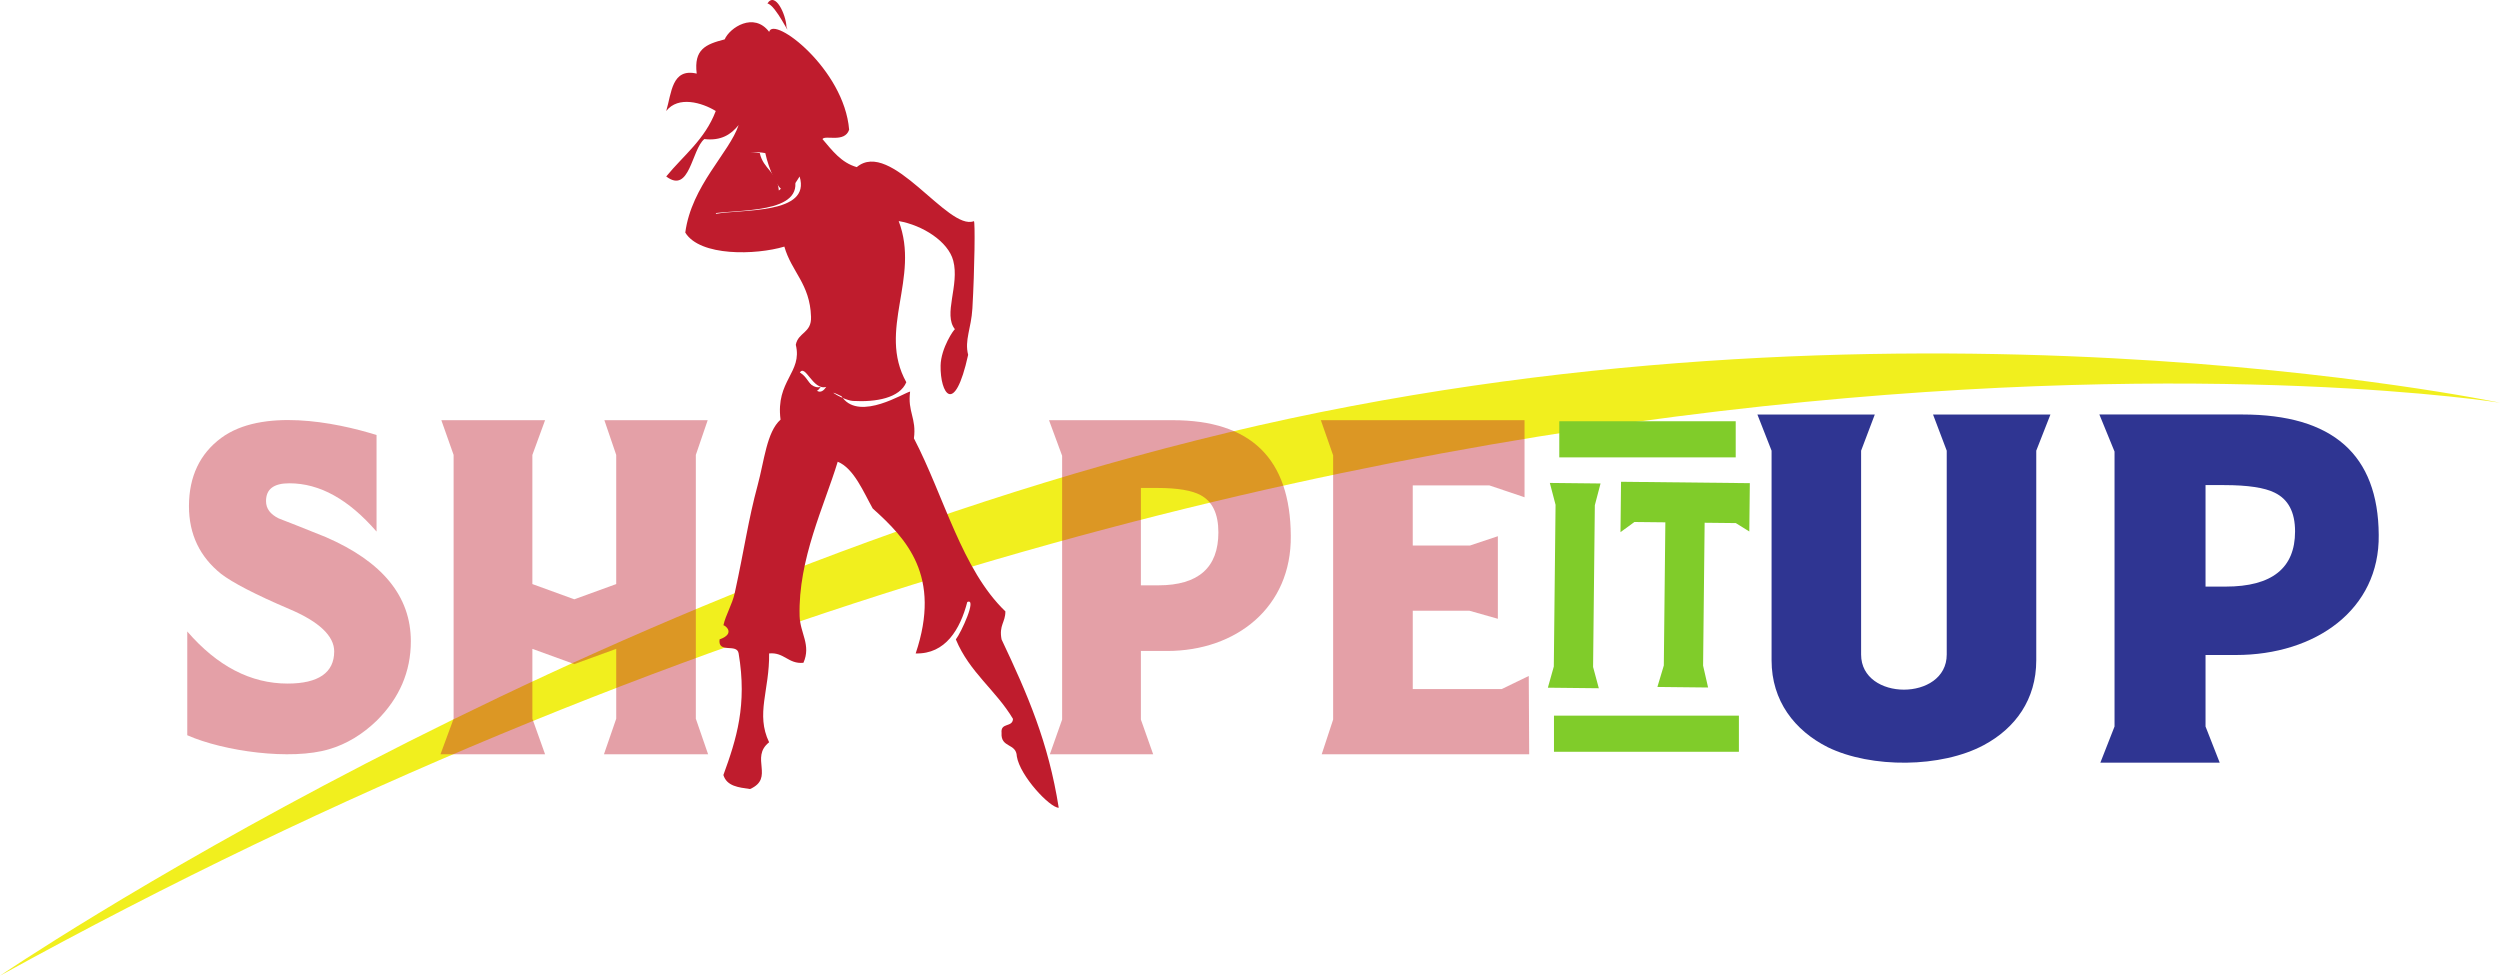 <?xml version="1.0" encoding="UTF-8" standalone="no"?>
<!-- Created with Inkscape (http://www.inkscape.org/) -->

<svg
   xmlns:dc="http://purl.org/dc/elements/1.1/"
   xmlns:cc="http://creativecommons.org/ns#"
   xmlns:rdf="http://www.w3.org/1999/02/22-rdf-syntax-ns#"
   xmlns:svg="http://www.w3.org/2000/svg"
   xmlns="http://www.w3.org/2000/svg"
   xmlns:sodipodi="http://sodipodi.sourceforge.net/DTD/sodipodi-0.dtd"
   xmlns:inkscape="http://www.inkscape.org/namespaces/inkscape"
   id="svg4136"
   version="1.1"
   inkscape:version="0.91 r13725"
   xml:space="preserve"
   width="735.622"
   height="287.101"
   viewBox="0 0 735.622 287.101"
   preserveAspectRatio="xMinYMin meet"
   sodipodi:docname="shapeitup_general.svg"><defs
     id="defs4140"><clipPath
       clipPathUnits="userSpaceOnUse"
       id="clipPath4150"><path
         d="M 0,612 792,612 792,0 0,0 0,612 Z"
         id="path4152"
         inkscape:connector-curvature="0" /></clipPath><clipPath
       clipPathUnits="userSpaceOnUse"
       id="clipPath4194"><path
         d="m 145.878,193.284 315.887,0 0,-78.681 -315.887,0 0,78.681 z"
         id="path4196"
         inkscape:connector-curvature="0" /></clipPath><clipPath
       clipPathUnits="userSpaceOnUse"
       id="clipPath4328"><path
         d="m 139.43,482.889 315.886,0 0,-78.682 -315.886,0 0,78.682 z"
         id="path4330"
         inkscape:connector-curvature="0" /></clipPath></defs><sodipodi:namedview
     pagecolor="#ffffff"
     bordercolor="#666666"
     borderopacity="1"
     objecttolerance="10"
     gridtolerance="10"
     guidetolerance="10"
     inkscape:pageopacity="0"
     inkscape:pageshadow="2"
     inkscape:window-width="1920"
     inkscape:window-height="1017"
     id="namedview4138"
     showgrid="false"
     inkscape:zoom="1.1084967"
     inkscape:cx="255.44148"
     inkscape:cy="304.39937"
     inkscape:window-x="-8"
     inkscape:window-y="-8"
     inkscape:window-maximized="1"
     inkscape:current-layer="g4144"
     fit-margin-top="0"
     fit-margin-left="0"
     fit-margin-right="0"
     fit-margin-bottom="0" /><g
     id="g4144"
     inkscape:groupmode="layer"
     inkscape:label="FinalLogo_061114 - Copy"
     transform="matrix(1.25,0,0,-1.25,-127.244,365.201)"><g
       id="g4154"
       transform="translate(101.795,62.48)"><path
         d="m 0,0 c 0,0 133.143,90.511 289.006,127.842 155.863,37.33 299.492,7.036 299.492,7.036 0,0 -266.467,42.749 -588.498,-134.878"
         style="fill:#f1ef1e;fill-opacity:1;fill-rule:nonzero;stroke:none"
         id="path4156"
         inkscape:connector-curvature="0" /></g><g
       id="g4158"
       transform="translate(286.929,285.842)"><path
         d="M 0,0 C -0.107,2.877 -2.643,8.398 -4.486,5.504 -2.482,5.129 1.133,-2.871 0,0"
         style="fill:#bf1c2d;fill-opacity:1;fill-rule:nonzero;stroke:none"
         id="path4160"
         inkscape:connector-curvature="0" /></g><g
       id="g4162"
       transform="translate(298.872,198.491)"><path
         d="M 0,0 C -0.098,0.125 -0.191,0.254 -0.282,0.392 -3.55,2.013 -1.998,0.863 0,0"
         style="fill:#bf1c2d;fill-opacity:1;fill-rule:nonzero;stroke:none"
         id="path4164"
         inkscape:connector-curvature="0" /></g><g
       id="g4166"
       transform="translate(279.753,264.928)"><path
         d="m 0,0 c 1.303,0.603 4.635,-1.286 4.484,1.102 l -5.382,0 C -3.125,-0.811 -2.362,-1.744 0,0"
         style="fill:#bf1c2d;fill-opacity:1;fill-rule:nonzero;stroke:none"
         id="path4168"
         inkscape:connector-curvature="0" /></g><g
       id="g4170"
       transform="translate(287.826,270.432)"><path
         d="M 0,0 C -0.546,2.633 1.125,7.986 -0.897,8.806 -0.567,4.443 -3,2.078 0,0"
         style="fill:#bf1c2d;fill-opacity:1;fill-rule:nonzero;stroke:none"
         id="path4172"
         inkscape:connector-curvature="0" /></g><g
       id="g4174"
       transform="translate(288.723,204.387)"><path
         d="M 0,0 C 2.084,-0.453 3.791,-6.989 6.279,-3.301 3.076,-4.225 1.356,2.299 0,0"
         style="fill:#bf1c2d;fill-opacity:1;fill-rule:nonzero;stroke:none"
         id="path4176"
         inkscape:connector-curvature="0" /></g><g
       id="g4178"
       transform="translate(285.134,247.316)"><path
         d="m 0,0 c -0.364,4.323 -3.68,5.021 -4.484,8.804 -9.2,1.752 -8.609,-8.515 -11.662,-14.308 C -10.027,-4.347 6.36,-5.699 3.588,3.301 2.708,1.814 1.195,1.102 0,0"
         style="fill:#bf1c2d;fill-opacity:1;fill-rule:nonzero;stroke:none"
         id="path4180"
         inkscape:connector-curvature="0" /></g><g
       id="g4182"
       transform="translate(286.031,269.33)"><path
         d="m 0,0 0,-4.402 c 1.597,0.607 3.726,0.564 4.486,2.201 C 1.948,-0.354 1.432,-5.123 0,0"
         style="fill:#bf1c2d;fill-opacity:1;fill-rule:nonzero;stroke:none"
         id="path4184"
         inkscape:connector-curvature="0" /></g><g
       id="g4186"
       transform="translate(290.02,204.387)"><path
         d="M 0,0 C 1.357,2.299 3.076,-4.225 6.279,-3.301 3.791,-6.989 2.084,-0.453 0,0 m -19.734,37.426 c 3.053,5.793 2.462,16.058 11.661,14.308 0.804,-3.781 3.007,-8.804 4.485,-8.804 1.478,0 2.709,1.814 3.588,3.302 2.772,-9.003 -13.615,-7.649 -19.734,-8.806 M 40.678,15.215 c 0.53,9.264 0.666,20.623 0.35,20.498 -6.12,-2.412 -19.507,19.479 -27.572,12.721 -3.644,1.031 -5.78,3.913 -8.074,6.603 0.602,1.02 5.22,-0.968 6.28,2.202 -1.171,14.302 -17.823,26.939 -18.828,23.036 -3.606,4.749 -9.288,0.983 -10.473,-1.773 -4.453,-1.141 -7.289,-2.32 -6.581,-8.055 -5.875,1.34 -5.899,-4.502 -7.175,-8.804 2.825,3.623 8.427,1.985 11.661,0 -2.567,-6.758 -7.625,-10.457 -11.661,-15.411 5.566,-4.211 5.951,6.334 8.97,8.805 3.967,-0.463 6.288,1.091 8.074,3.302 -2.17,-6.52 -11.096,-14.262 -12.559,-25.318 3.475,-5.652 16.593,-5.306 23.322,-3.299 1.704,-5.983 6.03,-8.747 6.279,-16.513 0.16,-3.864 -3.029,-3.622 -3.587,-6.605 1.625,-6.555 -4.789,-8.406 -3.588,-17.612 -3.257,-2.884 -3.833,-9.687 -5.382,-15.41 -2.228,-8.227 -3.121,-14.981 -5.383,-25.316 -0.626,-2.866 -2.124,-5.145 -2.691,-7.706 0.055,0.249 3.213,-1.824 -0.897,-3.302 -0.433,-3.466 4.113,-0.824 4.486,-3.302 2.035,-12.093 -0.501,-20.163 -3.589,-28.619 0.817,-2.666 3.605,-2.916 6.279,-3.302 5.84,2.608 -0.083,7.404 4.485,11.006 -3.211,6.695 0.119,12.189 0,20.915 3.568,0.342 4.507,-2.544 8.074,-2.203 1.859,4.185 -0.787,6.99 -0.898,11.009 -0.368,13.382 5.843,25.996 8.971,36.323 3.827,-1.54 6.159,-7.324 8.241,-11.006 7.947,-7.128 16.251,-15.879 10.112,-34.123 7.033,-0.192 10.48,5.714 12.146,12.106 2.379,1.08 -1.444,-7.208 -2.692,-8.804 3.231,-7.778 9.416,-11.928 13.456,-18.712 -0.099,-2.081 -2.965,-0.765 -2.691,-3.304 -0.237,-3.593 3.482,-2.332 3.589,-5.503 0.73,-4.605 7.773,-12.109 9.867,-12.109 -2.422,15.397 -7.313,26.644 -13.456,39.628 -0.648,3.363 0.917,4.011 0.897,6.603 -10.239,9.819 -14.424,27.064 -21.528,40.729 0.629,4.807 -1.527,6.2 -0.898,11.008 -1.42,-0.273 -11.69,-6.886 -15.865,-1.493 -1.996,0.864 -3.551,2.012 -0.281,0.391 0.09,-0.139 0.185,-0.266 0.281,-0.391 0.833,-0.361 1.742,-0.671 2.41,-0.709 5.446,-0.315 11.02,0.692 12.559,4.402 -6.855,12.321 3.319,24.528 -1.794,37.94 5.642,-0.974 11.65,-4.802 12.843,-9.319 1.526,-5.769 -2.44,-12.66 0.405,-16.15 -0.174,0.106 -3.307,-4.41 -3.383,-8.558 -0.117,-6.523 3.254,-12.134 6.487,2.539 -0.893,3.478 0.728,6.18 1.002,10.965"
         style="fill:#bf1c2d;fill-opacity:1;fill-rule:nonzero;stroke:none"
         id="path4188"
         inkscape:connector-curvature="0" /></g><g
       id="g4190"><g
         id="g4192" /><g
         id="g4198"><g
           clip-path="url(#clipPath4194)"
           id="g4200"
           style="opacity:0.42"><g
             transform="translate(145.878,143.509)"
             id="g4202"><path
               d="m 0,0 c 7.077,-8.175 14.951,-12.261 23.624,-12.261 7.276,0 10.964,2.591 10.964,7.575 0,3.589 -3.489,6.979 -10.567,9.969 -8.172,3.489 -13.456,6.279 -16.047,8.273 -4.984,3.986 -7.576,9.269 -7.576,15.949 0,6.975 2.592,12.359 7.576,16.047 9.568,7.077 26.714,3.787 36.581,0.698 l 0,-22.727 C 37.977,31.1 31.199,34.886 24.021,34.886 c -3.687,0 -5.482,-1.395 -5.482,-4.186 0,-1.794 0.997,-3.09 2.991,-4.087 2.392,-0.896 6.08,-2.393 11.064,-4.385 13.357,-5.783 20.035,-13.956 20.035,-24.522 0,-7.176 -2.691,-13.355 -7.974,-18.639 -3.388,-3.29 -7.177,-5.582 -11.263,-6.779 C 24.42,-30.401 8.572,-28.21 0,-24.422 L 0,0 Z"
               style="fill:#bf1c2d;fill-opacity:1;fill-rule:nonzero;stroke:none"
               id="path4204"
               inkscape:connector-curvature="0" /></g><g
             transform="translate(268.384,193.247)"
             id="g4206"><path
               d="m 0,0 -2.792,-8.174 0,-62.097 2.891,-8.374 -24.52,0 2.89,8.374 0,16.446 -9.868,-3.589 -9.868,3.589 0,-16.446 2.991,-8.374 -24.621,0 3.089,8.374 0,62.097 -2.89,8.174 24.422,0 -2.991,-8.174 0,-30.401 9.868,-3.588 9.868,3.588 0,30.401 L -24.322,0 0,0 Z"
               style="fill:#bf1c2d;fill-opacity:1;fill-rule:nonzero;stroke:none"
               id="path4208"
               inkscape:connector-curvature="0" /></g><g
             transform="translate(370.36,177.299)"
             id="g4210"><path
               d="m 0,0 0,-22.925 4.086,0 c 9.471,0 14.154,4.185 14.154,12.459 0,4.385 -1.394,7.277 -4.186,8.772 C 12.061,-0.598 8.671,0 3.787,0 L 0,0 Z m 0,-38.376 0,-16.147 2.89,-8.173 -24.321,0 2.89,8.173 0,62.099 -3.089,8.372 29.106,0 c 18.44,0 27.709,-9.07 27.809,-27.212 0.2,-16.845 -12.858,-27.112 -29.105,-27.112 l -6.18,0 z"
               style="fill:#bf1c2d;fill-opacity:1;fill-rule:nonzero;stroke:none"
               id="path4212"
               inkscape:connector-curvature="0" /></g><g
             transform="translate(412.923,114.603)"
             id="g4214"><path
               d="m 0,0 2.691,8.173 0,62.198 -2.89,8.274 47.945,0 0,-18.141 -8.274,2.791 -18.04,0 0,-14.154 13.456,0 6.578,2.193 0,-19.438 -6.678,1.894 -13.356,0 0,-18.44 20.931,0 6.379,3.088 L 48.842,0 0,0 Z"
               style="fill:#bf1c2d;fill-opacity:1;fill-rule:nonzero;stroke:none"
               id="path4216"
               inkscape:connector-curvature="0" /></g></g></g></g><g
       id="g4218"
       transform="translate(581.129,136.727)"><path
         d="m 0,0 c 0,-9.245 -4.953,-15.999 -12.324,-19.947 -10.021,-5.401 -26.489,-5.506 -36.739,-0.52 -7.832,3.948 -13.244,10.909 -13.244,20.467 l 0,49.345 -3.34,8.518 27.64,0 -3.225,-8.518 0,-47.995 c 0,-11.012 20.156,-11.012 20.156,0 l 0,47.995 -3.226,8.518 27.641,0 L 0,49.345 0,0 Z"
         style="fill:#2f3592;fill-opacity:1;fill-rule:nonzero;stroke:none"
         id="path4220"
         inkscape:connector-curvature="0" /></g><g
       id="g4222"
       transform="translate(620.976,177.969)"><path
         d="m 0,0 0,-23.893 4.722,0 c 10.941,0 16.353,4.364 16.353,12.986 0,4.571 -1.611,7.584 -4.837,9.141 C 13.936,-0.623 10.021,0 4.377,0 L 0,0 Z m 0,-39.995 0,-16.83 3.34,-8.519 -28.101,0 3.34,8.519 0,64.721 -3.57,8.725 33.629,0 c 21.306,0 32.017,-9.452 32.132,-28.359 0.231,-17.557 -14.856,-28.257 -33.628,-28.257 l -7.142,0 z"
         style="fill:#2f3592;fill-opacity:1;fill-rule:nonzero;stroke:none"
         id="path4224"
         inkscape:connector-curvature="0" /></g><g
       id="g4360"
       transform="translate(467.56,135.256)"><path
         d="M 0,0 0.412,38.076 -0.935,43.223 11.001,43.094 9.658,37.976 9.246,-0.101 10.594,-5.108 -1.398,-4.978 0,0 Z"
         style="fill:#80cc2a;fill-opacity:1;fill-rule:nonzero;stroke:none"
         id="path4362"
         inkscape:connector-curvature="0" /></g><g
       id="g4364"
       transform="translate(503.065,169.106)"><path
         d="m 0,0 -0.363,-33.637 1.176,-5.146 -11.934,0.13 1.512,5.048 0.362,33.704 -7.284,0.078 -3.277,-2.393 0.129,11.861 L 10.637,9.318 10.515,-2.057 7.341,-0.08 0,0 Z"
         style="fill:#80cc2a;fill-opacity:1;fill-rule:nonzero;stroke:none"
         id="path4366"
         inkscape:connector-curvature="0" /></g><path
       d="m 510.38,184.494 -41.53,0 0,8.506 41.53,0 0,-8.506 z"
       style="fill:#80cc2a;fill-opacity:1;fill-rule:nonzero;stroke:none"
       id="path4368"
       inkscape:connector-curvature="0" /><path
       d="m 511.13,115.193 -43.531,0 0,8.506 43.531,0 0,-8.506 z"
       style="fill:#80cc2a;fill-opacity:1;fill-rule:nonzero;stroke:none"
       id="path4370"
       inkscape:connector-curvature="0" /></g></svg>